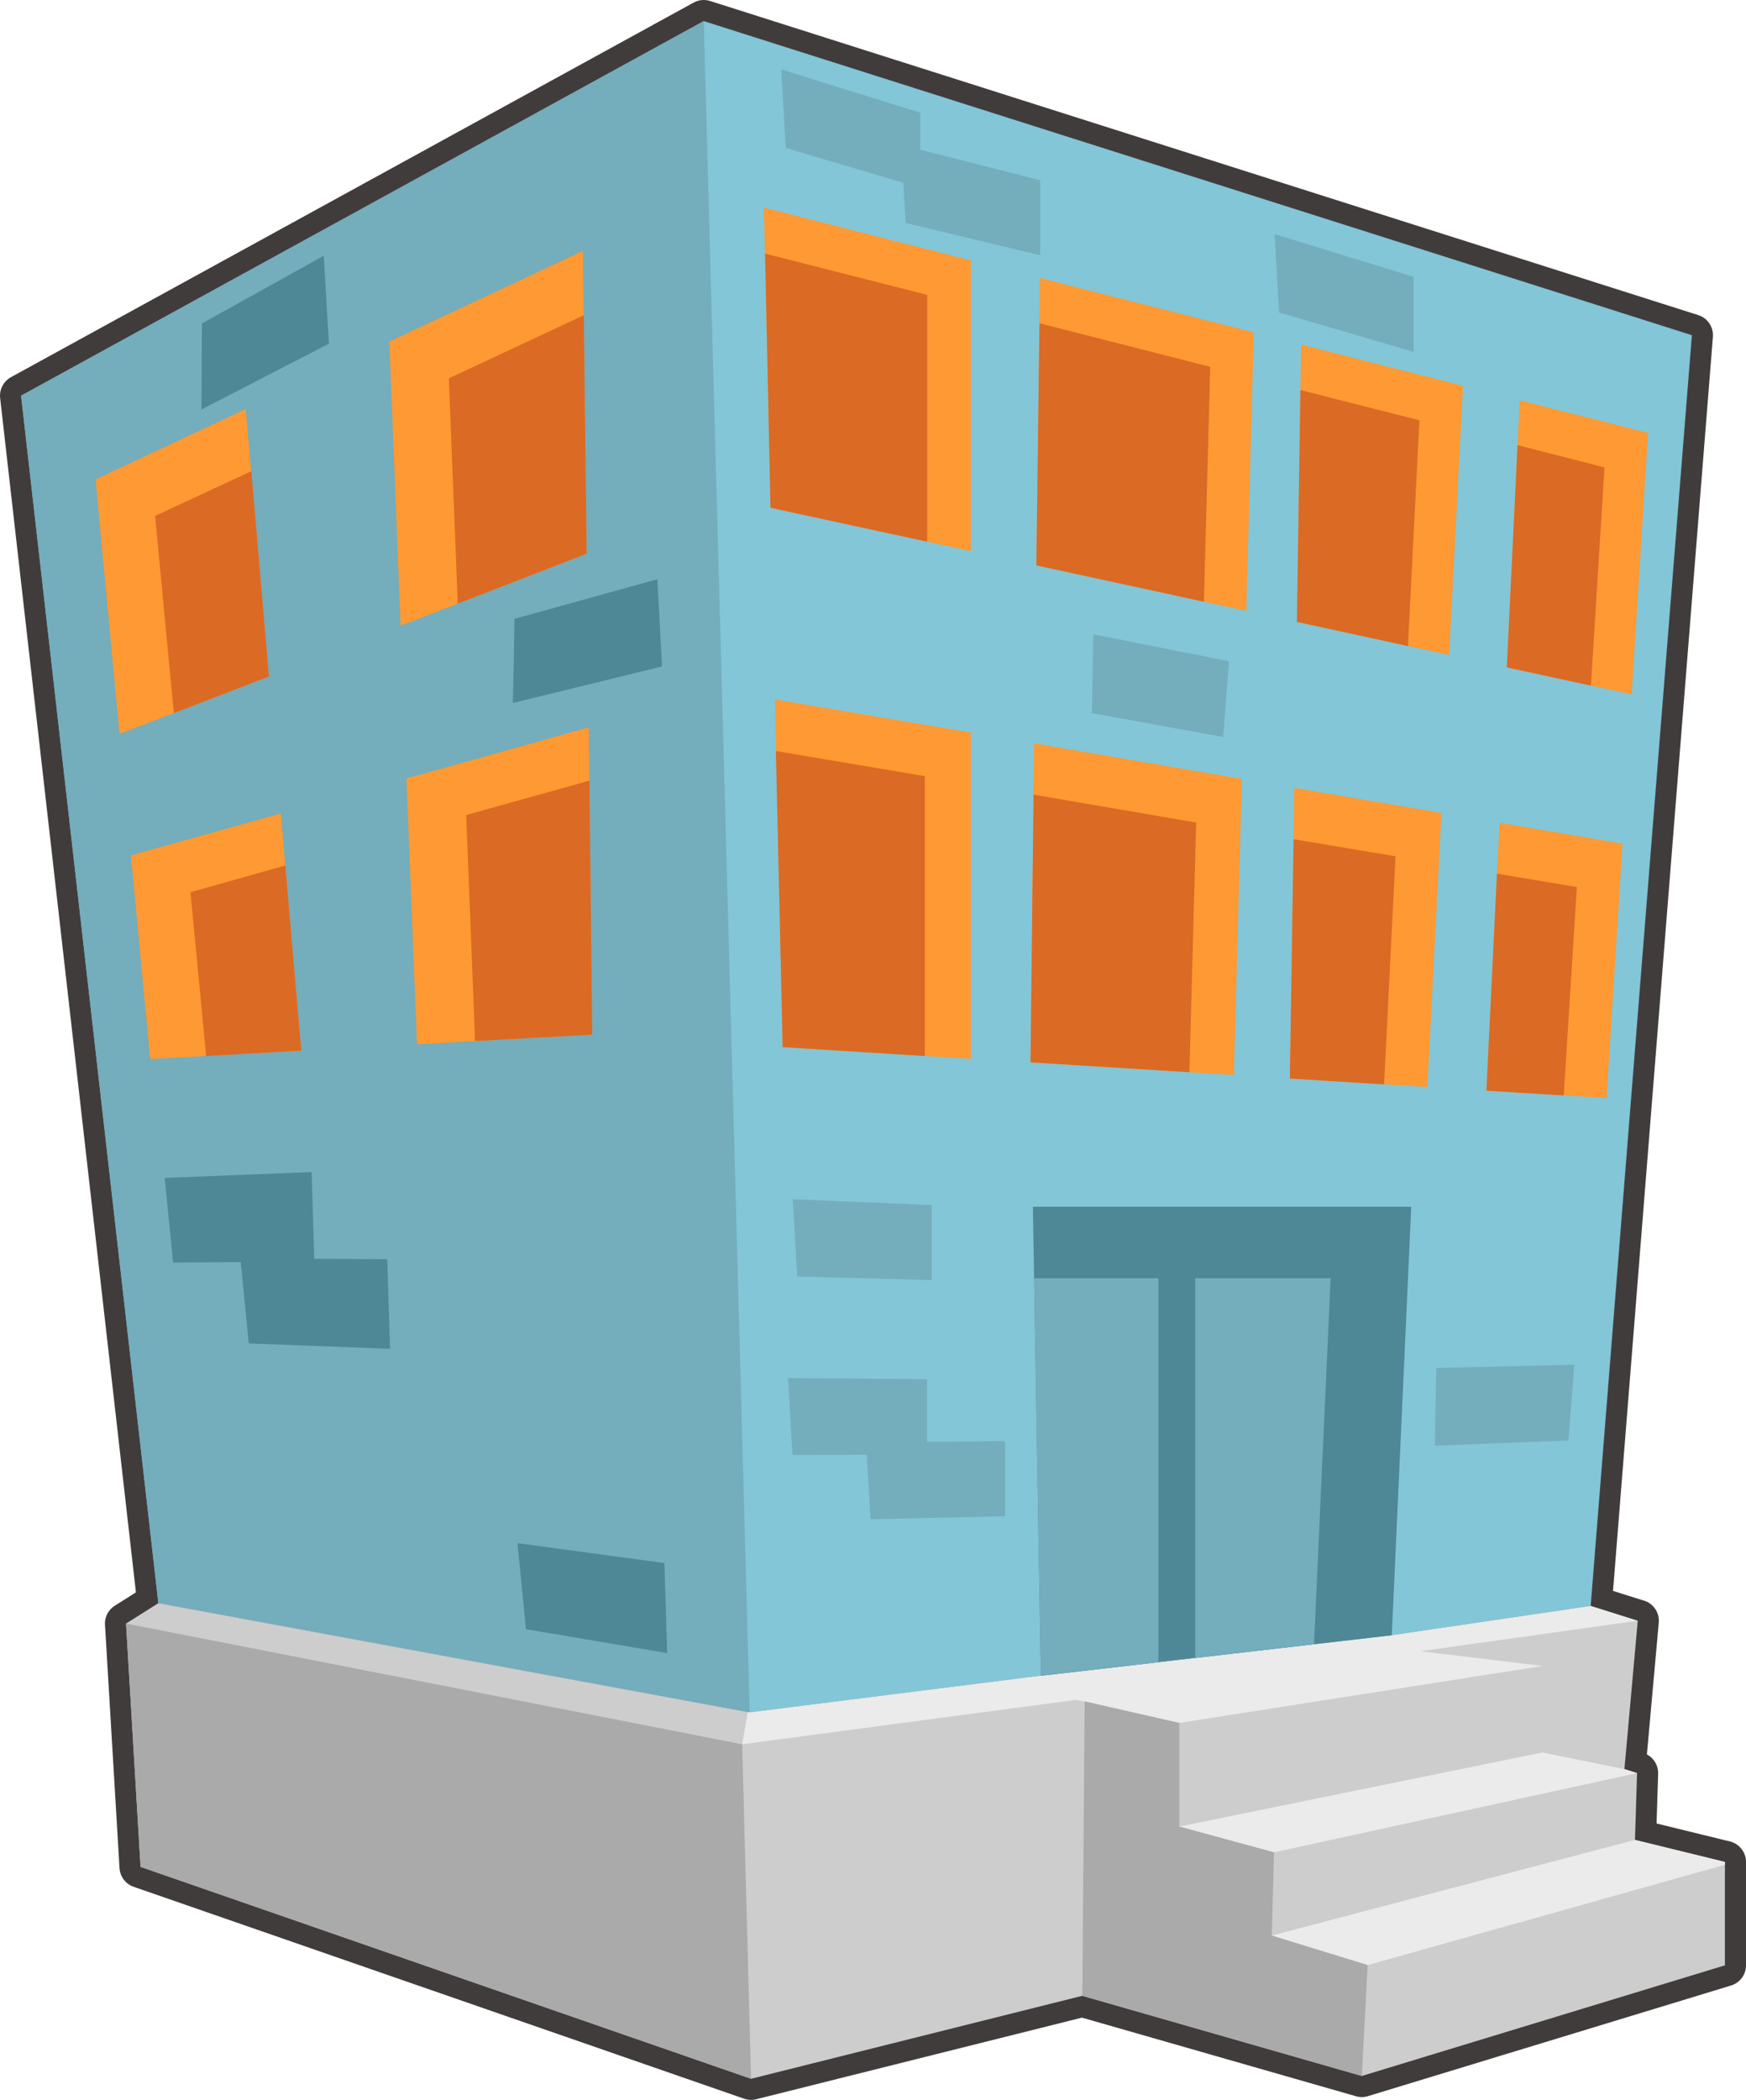 <?xml version="1.0" encoding="UTF-8" standalone="no"?>
<svg xmlns:xlink="http://www.w3.org/1999/xlink" height="447.9px" width="372.65px" xmlns="http://www.w3.org/2000/svg">
  <g transform="matrix(1.0, 0.0, 0.0, 1.0, 215.4, 233.0)">
    <path d="M108.65 -140.9 L108.95 -147.6 136.35 -140.65 132.85 -84.9 127.9 -85.95 130.95 -135.25 108.65 -140.9 M62.2 -152.75 L62.3 -159.5 96.85 -150.7 93.9 -93.3 88.85 -94.45 91.45 -145.3 62.2 -152.75 M6.45 -167.0 L6.55 -173.7 52.2 -162.1 50.6 -102.7 45.4 -103.8 46.8 -156.7 6.45 -167.0 M60.75 -58.65 L60.85 -64.95 92.25 -59.6 89.25 -1.15 84.15 -1.5 86.85 -54.25 60.75 -58.65 M5.25 -68.15 L5.3 -74.45 49.65 -66.85 47.95 -3.7 42.7 -4.05 44.3 -61.5 5.25 -68.15 M104.35 -51.25 L104.65 -57.5 130.9 -53.05 127.5 1.2 122.5 0.9 125.55 -47.7 104.35 -51.25 M-185.2 -75.3 L-189.65 -122.45 -162.25 -135.25 -158.0 -85.8 -185.2 -75.3 M-154.9 -49.8 L-151.1 -5.95 -178.5 -4.5 -182.05 -42.2 -154.9 -49.8 M-52.2 -181.9 L-52.35 -188.7 -8.2 -177.45 -8.2 -115.45 -13.6 -116.6 -13.6 -172.05 -52.2 -181.9 M-90.9 -168.7 L-90.2 -112.0 -124.8 -98.65 -126.9 -151.8 -90.9 -168.7 M-89.65 -68.05 L-89.0 -9.35 -121.2 -7.6 -123.25 -58.65 -89.65 -68.05 M-49.85 -77.5 L-50.0 -83.8 -8.2 -76.75 -8.2 -7.15 -13.6 -7.5 -13.6 -71.35 -49.85 -77.5" fill="#db6a24" fill-rule="evenodd" stroke="none"/>
    <path d="M127.9 -85.95 L132.85 -84.9 136.35 -140.65 108.95 -147.6 108.65 -140.9 106.2 -90.65 127.9 -85.95 M88.85 -94.45 L93.9 -93.3 96.85 -150.7 62.3 -159.5 62.2 -152.75 61.4 -100.35 88.85 -94.45 M45.4 -103.8 L50.6 -102.7 52.2 -162.1 6.55 -173.7 6.45 -167.0 5.8 -112.4 45.4 -103.8 M84.15 -1.5 L89.25 -1.15 92.25 -59.6 60.85 -64.95 60.75 -58.65 59.9 -2.95 84.15 -1.5 M42.7 -4.05 L47.95 -3.7 49.65 -66.85 5.3 -74.45 5.25 -68.15 4.55 -6.4 42.7 -4.05 M122.5 0.9 L127.5 1.2 130.9 -53.05 104.65 -57.5 104.35 -51.25 101.85 -0.35 122.5 0.9 M66.75 112.9 L66.8 116.8 81.25 115.85 85.8 24.4 5.05 24.4 5.3 39.3 6.85 120.85 36.8 116.9 42.45 116.1 66.75 112.9 M124.1 109.55 L81.25 115.85 6.9 124.4 -55.4 132.25 -65.2 -228.5 145.7 -161.5 124.1 109.55 M-13.6 -116.6 L-8.2 -115.45 -8.2 -177.45 -52.35 -188.7 -52.2 -181.9 -50.95 -124.7 -13.6 -116.6 M-13.6 -7.5 L-8.2 -7.15 -8.2 -76.75 -50.0 -83.8 -49.85 -77.5 -48.35 -9.65 -13.6 -7.5" fill="#82c6d7" fill-rule="evenodd" stroke="none"/>
    <path d="M108.65 -140.9 L130.95 -135.25 127.9 -85.95 106.2 -90.65 108.65 -140.9 M62.2 -152.75 L91.45 -145.3 88.85 -94.45 61.4 -100.35 62.2 -152.75 M45.4 -103.8 L5.8 -112.4 6.45 -167.0 46.8 -156.7 45.4 -103.8 M60.75 -58.65 L86.85 -54.25 84.15 -1.5 59.9 -2.95 60.75 -58.65 M42.7 -4.05 L4.55 -6.4 5.25 -68.15 44.3 -61.5 42.7 -4.05 M104.35 -51.25 L125.55 -47.7 122.5 0.9 101.85 -0.35 104.35 -51.25 M-185.2 -75.3 L-189.9 -73.5 -195.0 -127.8 -162.95 -142.85 -162.25 -135.25 -189.65 -122.45 -185.2 -75.3 M-178.5 -4.5 L-183.35 -4.2 -187.45 -47.6 -155.45 -56.55 -154.9 -49.8 -182.05 -42.2 -178.5 -4.5 M-13.6 -116.6 L-50.95 -124.7 -52.2 -181.9 -13.6 -172.05 -13.6 -116.6 M-124.8 -98.65 L-129.9 -96.65 -132.3 -157.2 -91.0 -176.55 -90.9 -168.7 -126.9 -151.8 -124.8 -98.65 M-121.2 -7.6 L-126.4 -7.3 -128.65 -64.0 -89.75 -74.9 -89.65 -68.05 -123.25 -58.65 -121.2 -7.6 M-13.6 -7.5 L-48.35 -9.65 -49.85 -77.5 -13.6 -71.35 -13.6 -7.5" fill="#ff9933" fill-rule="evenodd" stroke="none"/>
    <path d="M66.75 112.9 L66.05 36.7 42.45 37.7 42.45 116.1 36.8 116.9 36.8 37.95 5.3 39.3 5.05 24.4 85.8 24.4 81.25 115.85 66.8 116.8 66.75 112.9" fill="#4e8795" fill-rule="evenodd" stroke="none"/>
    <path d="M42.45 116.1 L42.45 37.7 66.05 36.7 66.75 112.9 42.45 116.1 M5.3 39.3 L36.8 37.95 36.8 116.9 6.85 120.85 5.3 39.3 M-55.4 132.25 L-55.8 132.2 -181.6 108.95 -210.9 -148.6 -65.2 -228.5 -55.4 132.25 M-162.25 -135.25 L-162.95 -142.85 -195.0 -127.8 -189.9 -73.5 -185.2 -75.3 -158.0 -85.8 -162.25 -135.25 M-154.9 -49.8 L-155.45 -56.55 -187.45 -47.6 -183.35 -4.2 -178.5 -4.5 -151.1 -5.95 -154.9 -49.8 M-90.9 -168.7 L-91.0 -176.55 -132.3 -157.2 -129.9 -96.65 -124.8 -98.65 -90.2 -112.0 -90.9 -168.7 M-89.65 -68.05 L-89.75 -74.9 -128.65 -64.0 -126.4 -7.3 -121.2 -7.6 -89.0 -9.35 -89.65 -68.05" fill="#74adbb" fill-rule="evenodd" stroke="none"/>
    <path d="M36.3 134.5 L16.1 129.9 14.1 129.6 -57.0 139.05 -55.8 132.2 -55.4 132.25 6.9 124.4 81.25 115.85 124.1 109.55 134.1 112.7 87.75 119.2 113.8 122.35 36.3 134.5 M76.5 186.15 L56.05 179.85 133.55 159.45 152.75 164.15 152.75 164.75 76.5 186.15 M56.5 162.1 L36.3 156.6 113.8 140.8 131.3 144.35 134.0 145.2 56.5 162.1" fill="#ebebeb" fill-rule="evenodd" stroke="none"/>
    <path d="M36.3 134.5 L113.8 122.35 87.75 119.2 134.1 112.7 134.15 112.7 131.3 144.35 113.8 140.8 36.3 156.6 36.3 134.5 M-55.8 132.2 L-57.0 139.05 14.1 129.6 16.1 129.9 15.6 192.7 -55.1 210.4 -57.0 139.05 -188.5 113.3 -181.6 108.95 -55.8 132.2 M75.25 209.8 L76.5 186.15 152.75 164.75 152.75 186.2 75.25 209.8 M56.05 179.85 L56.5 162.1 134.0 145.2 133.55 159.45 56.05 179.85" fill="#cdcdcd" fill-rule="evenodd" stroke="none"/>
    <path d="M16.1 129.9 L36.3 134.5 36.3 156.6 56.5 162.1 56.05 179.85 76.5 186.15 75.25 209.8 15.6 192.7 16.1 129.9 M-55.1 210.4 L-185.4 165.2 -188.5 113.3 -57.0 139.05 -55.1 210.4" fill="#aaaaaa" fill-rule="evenodd" stroke="none"/>
    <path d="M124.1 109.55 L81.25 115.85 6.9 124.4 -55.4 132.25 -181.6 108.95 -210.9 -148.6 -65.2 -228.5 145.7 -161.5 124.1 109.55" fill="#413c3c" fill-rule="evenodd" stroke="none"/>
    <path d="M124.1 109.55 L145.7 -161.5 -65.2 -228.5 -210.9 -148.6 -181.6 108.95 -55.4 132.25 6.9 124.4 81.25 115.85 124.1 109.55 Z" fill="none" stroke="#413c3c" stroke-linecap="round" stroke-linejoin="round" stroke-width="9.0"/>
    <path d="M152.75 186.2 L75.25 209.8 15.6 192.7 -55.1 210.4 -185.4 165.2 -188.5 113.3 -181.6 108.95 -55.4 132.25 6.9 124.4 81.25 115.85 124.1 109.55 134.1 112.7 134.15 112.7 131.3 144.35 134.0 145.2 133.55 159.45 152.75 164.15 152.75 186.2" fill="#413c3c" fill-rule="evenodd" stroke="none"/>
    <path d="M152.75 186.2 L75.25 209.8 15.6 192.7 -55.1 210.4 -185.4 165.2 -188.5 113.3 -181.6 108.95 -55.4 132.25 6.9 124.4 81.25 115.85 124.1 109.55 134.1 112.7 134.15 112.7 131.3 144.35 134.0 145.2 133.55 159.45 152.75 164.15 152.75 186.2 Z" fill="none" stroke="#413c3c" stroke-linecap="round" stroke-linejoin="round" stroke-width="9.0"/>
    <path d="M124.1 109.55 L81.25 115.85 6.9 124.4 -55.4 132.25 -181.6 108.95 -210.9 -148.6 -65.2 -228.5 145.7 -161.5 124.1 109.55" fill="#82c6d7" fill-rule="evenodd" stroke="none"/>
    <path d="M-65.2 -228.5 L-55.4 132.25 -181.6 108.95 -210.9 -148.6 -65.2 -228.5" fill="#74adbb" fill-rule="evenodd" stroke="none"/>
    <path d="M-19.0 -192.95 L-47.7 -201.45 -48.65 -218.2 -19.0 -208.95 -19.0 -192.95" fill="#74adbb" fill-rule="evenodd" stroke="none"/>
    <path d="M6.6 -178.55 L-22.1 -185.45 -23.05 -202.1 6.6 -194.55 6.6 -178.55" fill="#74adbb" fill-rule="evenodd" stroke="none"/>
    <path d="M62.3 -159.5 L96.85 -150.7 93.9 -93.3 61.4 -100.35 62.3 -159.5 M108.95 -147.6 L136.35 -140.65 132.85 -84.9 106.2 -90.65 108.95 -147.6 M-8.2 -115.45 L-50.95 -124.7 -52.35 -188.7 -8.2 -177.45 -8.2 -115.45 M5.8 -112.4 L6.55 -173.7 52.2 -162.1 50.6 -102.7 5.8 -112.4 M-8.2 -7.15 L-48.35 -9.65 -50.0 -83.8 -8.2 -76.75 -8.2 -7.15 M4.55 -6.4 L5.3 -74.45 49.65 -66.85 47.95 -3.7 4.55 -6.4 M60.85 -64.95 L92.25 -59.6 89.25 -1.15 59.9 -2.95 60.85 -64.95 M104.65 -57.5 L130.9 -53.05 127.5 1.2 101.85 -0.35 104.65 -57.5" fill="#ff9933" fill-rule="evenodd" stroke="none"/>
    <path d="M152.75 186.2 L75.25 209.8 15.6 192.7 -55.1 210.4 -185.4 165.2 -188.5 113.3 -181.6 108.95 -55.4 132.25 6.9 124.4 81.25 115.85 124.1 109.55 134.1 112.7 134.15 112.7 131.3 144.35 134.0 145.2 133.55 159.45 152.75 164.15 152.75 186.2" fill="#cdcdcd" fill-rule="evenodd" stroke="none"/>
    <path d="M152.75 164.75 L76.5 186.15 56.05 179.85 133.55 159.45 152.75 164.15 152.75 164.75 M56.5 162.1 L36.3 156.6 113.8 140.8 131.3 144.35 134.0 145.2 56.5 162.1 M16.1 129.9 L14.1 129.6 -57.0 139.05 -55.8 132.2 -55.4 132.25 6.9 124.4 81.25 115.85 124.1 109.55 134.1 112.7 87.75 119.2 113.8 122.35 36.3 134.5 16.1 129.9" fill="#ebebeb" fill-rule="evenodd" stroke="none"/>
    <path d="M56.5 162.1 L56.05 179.85 76.5 186.15 75.25 209.8 15.6 192.7 16.1 129.9 36.3 134.5 36.3 156.6 56.5 162.1 M-185.4 165.2 L-188.5 113.3 -57.0 139.05 -55.1 210.4 -185.4 165.2" fill="#aaaaaa" fill-rule="evenodd" stroke="none"/>
    <path d="M85.8 24.4 L81.65 115.8 6.75 124.45 5.05 24.4 85.8 24.4" fill="#4e8795" fill-rule="evenodd" stroke="none"/>
    <path d="M6.75 124.45 L5.3 39.65 68.6 39.65 65.05 117.7 6.75 124.45" fill="#74adbb" fill-rule="evenodd" stroke="none"/>
    <path d="M31.85 37.3 L39.7 37.3 39.7 120.55 31.85 121.45 31.85 37.3" fill="#4e8795" fill-rule="evenodd" stroke="none"/>
    <path d="M-187.45 -50.55 L-155.45 -59.5 -151.1 -8.9 -183.35 -7.1 -187.45 -50.55 M-189.9 -76.45 L-195.0 -130.75 -162.95 -145.75 -158.0 -88.7 -189.9 -76.45 M-90.2 -114.9 L-129.9 -99.55 -132.3 -160.15 Q-111.6 -169.8 -91.0 -179.5 L-90.2 -114.9 M-128.65 -66.95 L-89.75 -77.85 -89.0 -12.3 -126.4 -10.25 -128.65 -66.95" fill="#ff9933" fill-rule="evenodd" stroke="none"/>
    <path d="M-161.75 -132.5 L-158.0 -88.7 -178.3 -80.9 -182.3 -122.95 -161.75 -132.5 M-90.4 -165.95 L-90.8 -165.75 -90.2 -114.9 -117.7 -104.25 -119.6 -152.3 -90.4 -165.95 M-154.1 -48.5 L-154.5 -48.35 -151.1 -8.9 -171.4 -7.75 -174.75 -42.7 -154.1 -48.5 M-115.9 -59.15 L-89.6 -66.5 -89.0 -12.3 -114.0 -10.95 -115.9 -59.15" fill="#db6a24" fill-rule="evenodd" stroke="none"/>
    <path d="M108.5 -138.05 L127.05 -133.3 124.15 -86.75 106.2 -90.65 108.5 -138.05 M62.15 -149.8 L87.55 -143.35 85.1 -95.2 61.4 -100.35 62.15 -149.8 M5.8 -112.4 L6.45 -164.05 42.9 -154.75 41.55 -104.65 5.8 -112.4 M-17.5 -117.45 L-50.95 -124.7 -52.1 -178.9 -17.5 -170.1 -17.5 -117.45 M38.45 -4.3 L4.55 -6.4 5.2 -63.5 39.9 -57.55 38.45 -4.3 M-18.0 -7.75 L-48.35 -9.65 -49.8 -72.8 -18.0 -67.45 -18.0 -7.75 M60.7 -54.0 L82.45 -50.35 80.0 -1.7 59.9 -2.95 60.7 -54.0 M104.1 -46.65 L121.15 -43.8 118.35 0.65 101.85 -0.35 104.1 -46.65" fill="#db6a24" fill-rule="evenodd" stroke="none"/>
    <path d="M86.3 -157.95 L57.6 -166.35 56.65 -183.05 86.3 -173.95 86.3 -157.95" fill="#74adbb" fill-rule="evenodd" stroke="none"/>
    <path d="M-16.55 40.05 L-45.25 39.25 -46.2 22.8 -16.55 24.05 -16.55 40.05" fill="#74adbb" fill-rule="evenodd" stroke="none"/>
    <path d="M-17.55 77.2 L-46.25 77.35 -47.2 60.95 -17.55 61.2 -17.55 77.2" fill="#74adbb" fill-rule="evenodd" stroke="none"/>
    <path d="M-0.9 90.4 L-29.6 91.05 -30.55 74.65 -0.9 74.4 -0.9 90.4" fill="#74adbb" fill-rule="evenodd" stroke="none"/>
    <path d="M119.35 74.25 L90.85 75.35 91.15 58.8 120.6 58.1 119.35 74.25" fill="#74adbb" fill-rule="evenodd" stroke="none"/>
    <path d="M45.65 -75.8 L17.65 -80.9 17.95 -97.7 46.9 -91.95 45.65 -75.8" fill="#74adbb" fill-rule="evenodd" stroke="none"/>
    <path d="M-148.3 36.1 L-178.45 36.3 -180.25 18.25 -148.9 17.0 -148.3 36.1" fill="#4e8795" fill-rule="evenodd" stroke="none"/>
    <path d="M-132.15 54.7 L-162.3 53.55 -164.1 35.4 -132.75 35.6 -132.15 54.7" fill="#4e8795" fill-rule="evenodd" stroke="none"/>
    <path d="M-73.0 119.6 L-103.15 114.5 -104.95 96.15 -73.6 100.4 -73.0 119.6" fill="#4e8795" fill-rule="evenodd" stroke="none"/>
    <path d="M-75.1 -109.45 L-105.6 -101.0 Q-105.7 -92.05 -105.95 -83.05 L-74.1 -90.85 -75.1 -109.45" fill="#4e8795" fill-rule="evenodd" stroke="none"/>
    <path d="M-146.3 -178.45 L-172.3 -164.0 -172.4 -145.65 -145.2 -159.7 -146.3 -178.45" fill="#4e8795" fill-rule="evenodd" stroke="none"/>
  </g>
</svg>
